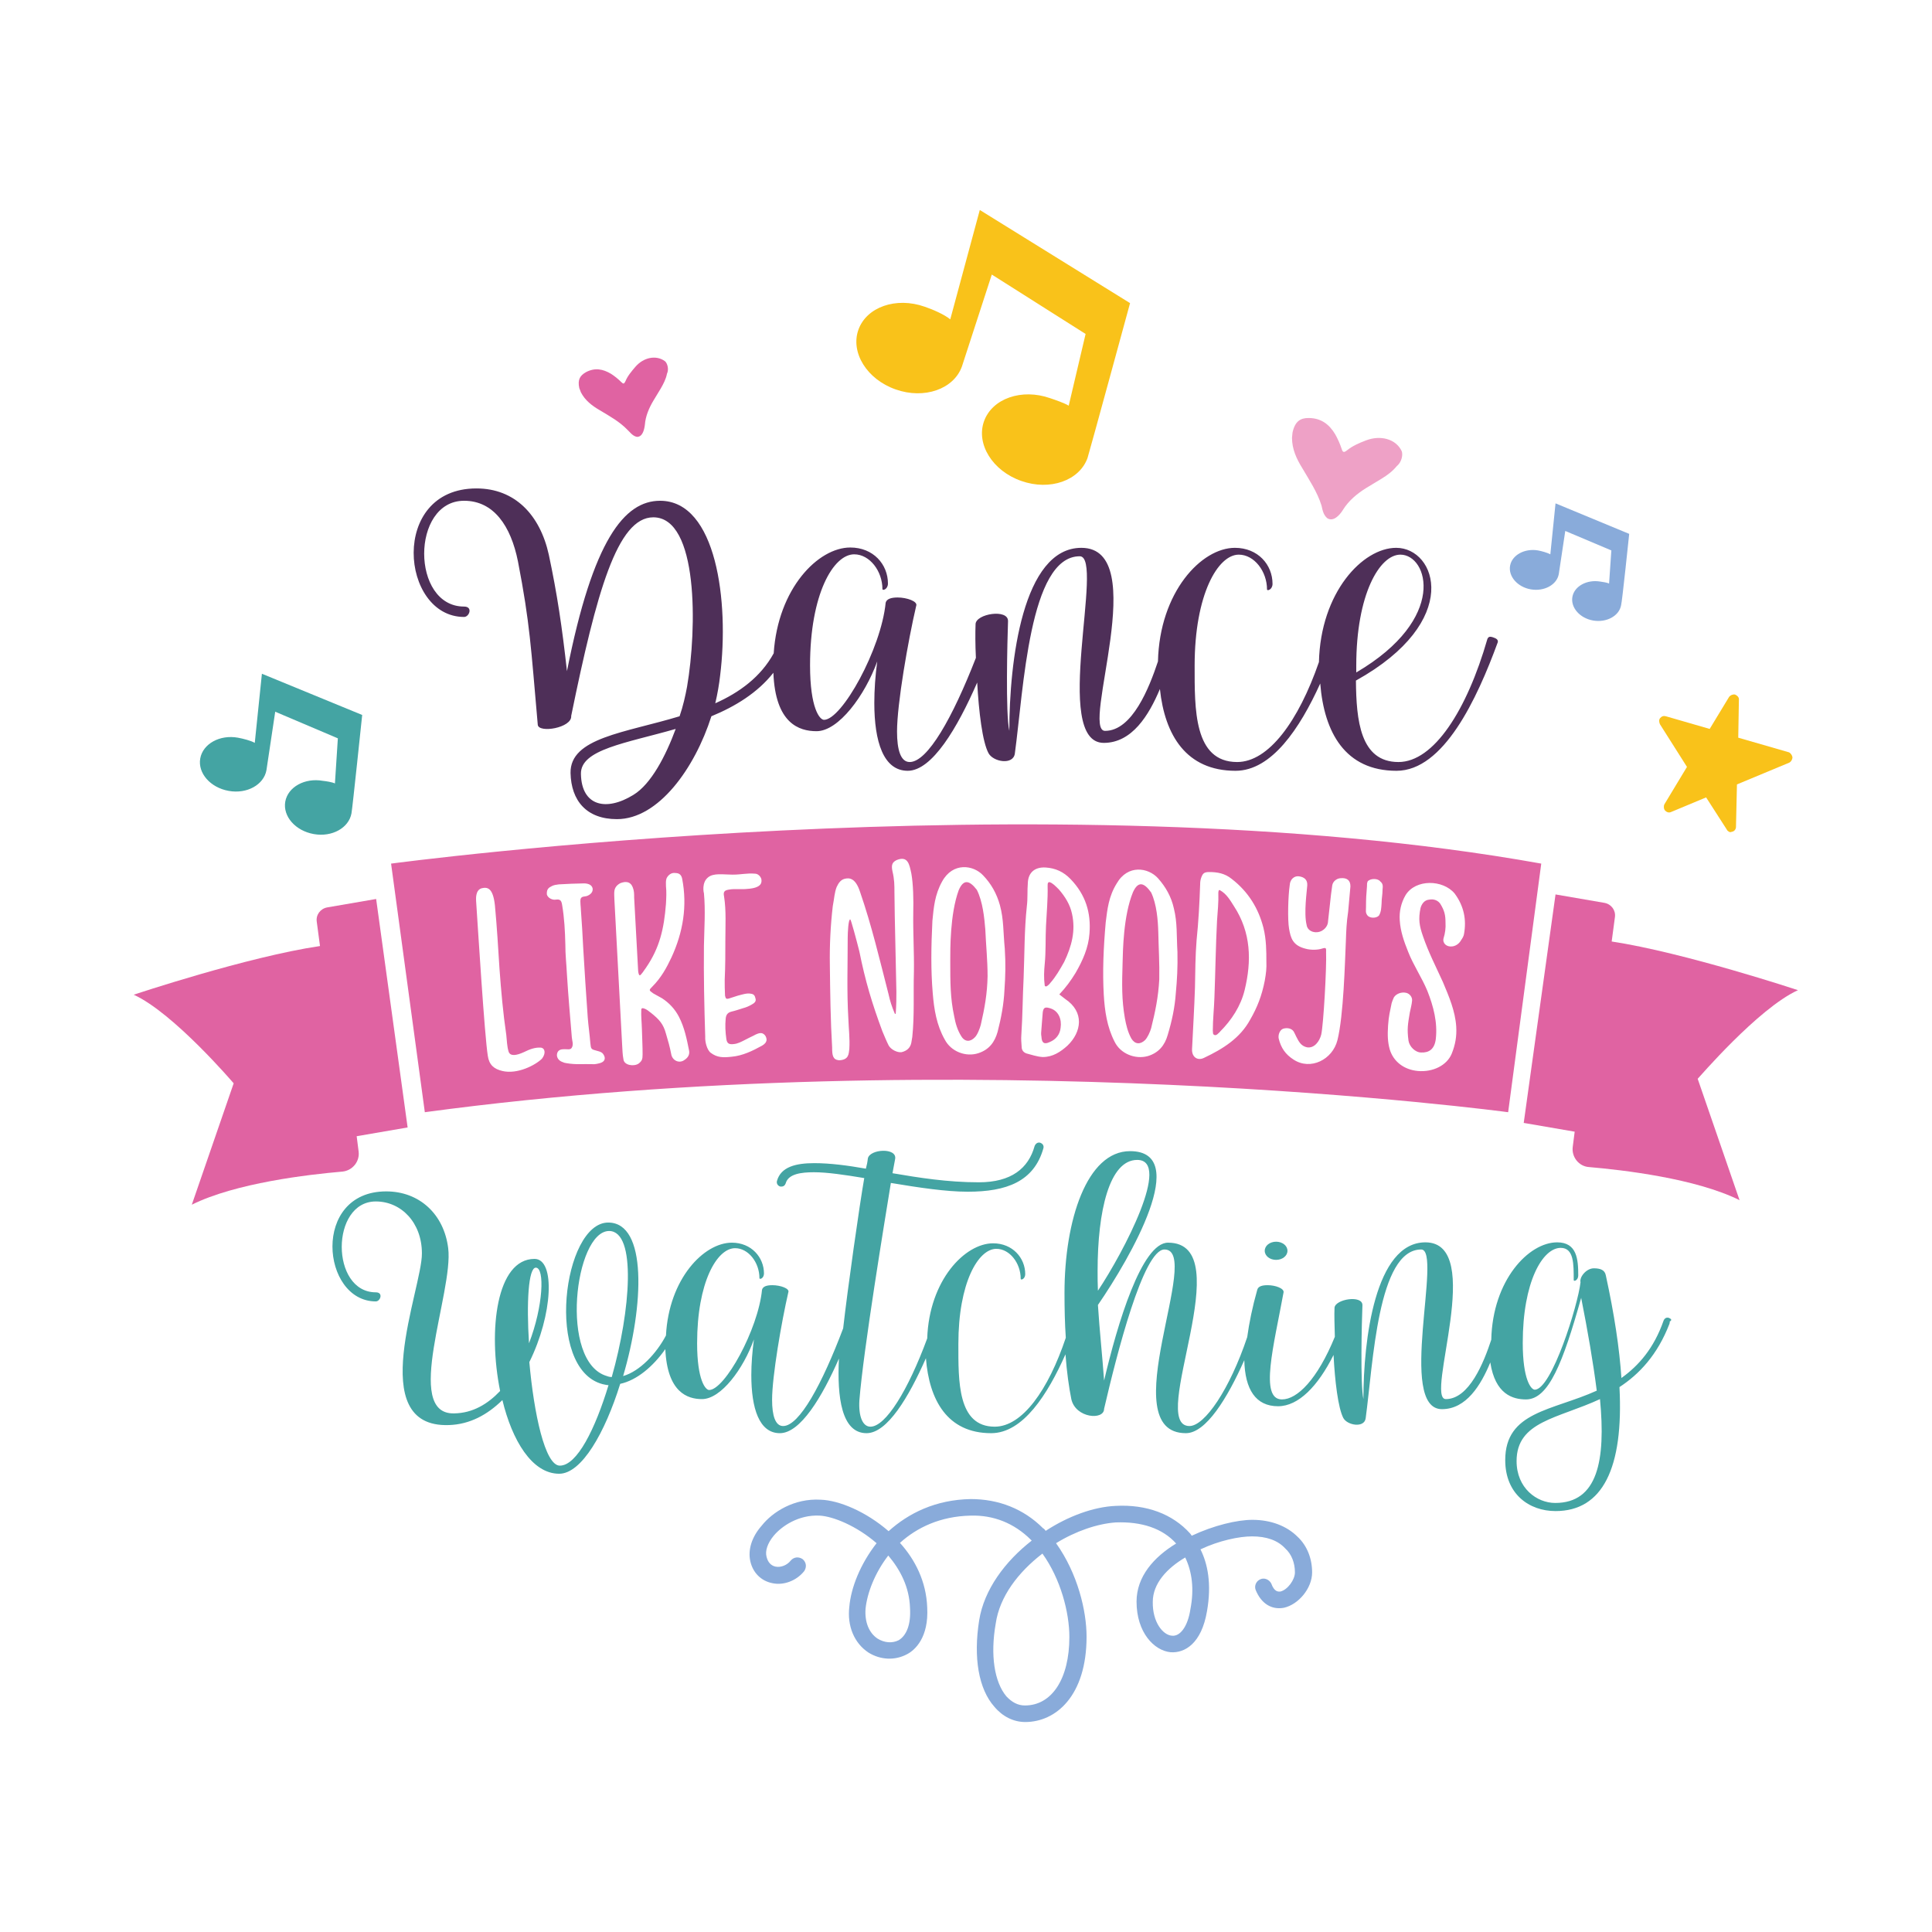 <?xml version="1.0" encoding="utf-8"?>
<!-- Generator: Adobe Illustrator 20.0.0, SVG Export Plug-In . SVG Version: 6.00 Build 0)  -->
<svg version="1.1" id="Layer_1" xmlns="http://www.w3.org/2000/svg" xmlns:xlink="http://www.w3.org/1999/xlink" x="0px" y="0px"
	 viewBox="0 0 595.3 595.3" enable-background="new 0 0 595.3 595.3" xml:space="preserve">
<g>
	<path fill="#4E2F58" d="M460.1,196.4c-0.3-0.1-0.6-0.2-0.9-0.2c-0.4,0-0.7,0.2-0.9,0.7c-6.3,21.9-16.5,37.9-27.4,37.9
		c-11.8,0-13-12.9-13.1-25.1c32.9-18.3,24.8-40.9,12.4-40.9c-10.3,0-23.3,13.7-23.8,35.2c-6.3,18.2-15.5,30.8-25.2,30.8
		c-13.4,0-13.1-16.4-13.1-29.7c0-22,7.2-34.2,13.6-34.2c4.8,0,8.7,5.2,8.7,10.7c0,0.6,1.7,0.1,1.7-1.7c0-5.9-4.5-11.1-11.6-11.1
		c-10.3,0-23.2,13.6-23.7,35c-2.7,8.1-7.9,21.4-16.3,21.4c-7.7,0,14.5-56.4-7.3-56.4c-18.1,0-22.2,35.1-22.2,56.4
		c-1.2-5.3-0.6-27.9-0.4-33.8c0.1-3.9-9.9-2.3-10,0.9c-0.1,2.6-0.1,6.3,0.1,10.4c-7.2,18.5-14.9,32.1-20.4,32.1
		c-2.8,0-3.9-3.8-3.9-9.4c0-8.5,3.4-28,5.9-38.7c0.6-1.4-2.9-2.6-5.7-2.6c-1.9,0-3.4,0.4-3.7,1.6c-1.4,14.3-13.5,36.1-19,36.1
		c-1.3,0-4.3-3.5-4.3-16.8c0-22,7.2-34.2,13.6-34.2c4.8,0,8.7,5.2,8.7,10.7c0,0.6,1.7,0.1,1.7-1.7c0-5.9-4.5-11.1-11.6-11.1
		c-9.9,0-22.3,12.6-23.6,32.6c-4,7.3-10.6,12.1-18,15.4c0.7-3,1.2-5.9,1.5-8.6c2.8-22.6-1.1-53.8-18.5-53.8c-11,0-20.7,12-28.7,52.5
		c-1.5-13.5-3-23.7-5.6-35.9c-2.7-12.2-10.4-20.4-22.3-20.4c-26.9,0-23.4,39.6-3.8,39.6c1.6,0,2.8-3.2,0-3.2
		c-16.4,0-16.4-32.6,0-32.6c9.1,0,14.4,7.7,16.6,18.7c3.7,19.1,4,26.5,6.1,50.3c0.2,2.7,10.6,1,10.3-2.7
		c7.8-38.1,14.2-61.2,25.3-61.2c13.9,0,13.5,34.2,10.4,52.2c-0.5,2.7-1.2,5.9-2.3,9.1c-16.8,5.1-33.8,6.6-33.6,17.5
		c0.2,8.5,4.9,14.2,14.3,14.2c12.8,0,24-15.7,29.1-31.7c7.3-3,14.2-7.2,19.1-13.4c0.6,15.6,7.9,18,13.3,18c6.8,0,14.9-11,18.7-21.5
		c-0.6,4.4-0.9,8.8-0.9,12.8c0,11.9,2.8,20.9,10.3,20.9c7.5,0,15.3-13.2,21.4-27.2c0.5,9,1.6,18.3,3.5,21.8c1.5,2.7,7.6,3.7,8.1,0.1
		c2.7-19.7,4.4-60.8,20-60.8c7.8,0-8.8,57.5,7.4,57.5c8.7,0,13.9-8.5,17.3-16.6c1.5,14.2,8.1,25.2,23.3,25.2
		c11.1,0,19.8-13,26.1-26.9c1.2,15.1,7.7,26.9,23.5,26.9c14.5,0,24.8-22.1,31.2-39.6C461.7,197.1,461,196.7,460.1,196.4z
		 M417.9,205.1c0-22,7.2-34.2,13.6-34.2c8.5,0,14.7,19.7-13.6,36.3V205.1z M195.2,244.9c-8.4,5.2-16,3.5-16.2-6.4
		c-0.2-7.6,13.9-9.5,29.2-13.9C205.1,233,200.6,241.6,195.2,244.9z"/>
	<g>
		<path fill="#E063A2" d="M375.9,274.3c-0.4-0.3-0.5,0.5-0.5,0.8c0.1,2.9-0.2,5.7-0.4,8.6c-0.4,7.8-0.5,15.6-0.8,23.5
			c-0.1,3.4-0.5,6.9-0.5,10.4c0.1,0.5-0.1,1.1,0.5,1.3c0.5,0.2,0.9-0.2,1.2-0.5c0.2-0.2,0.4-0.3,0.5-0.5c3.6-3.6,6.4-7.9,7.6-12.8
			c2.2-9,2-17.8-3.3-25.9C379,277.3,377.9,275.4,375.9,274.3z"/>
		<path fill="#E063A2" d="M301,274.2c-2.3-3-4.1-3.4-5.6,0.1c-2.7,7.4-2.6,18.3-2.6,21.8c0,6.7,0,11.4,1.2,17c0.4,2.2,1,4.3,2.2,6.2
			c1.1,1.8,2.8,1.8,4.2,0.3c0.8-0.8,1.5-2.7,1.8-3.8c1.2-5.2,2-9.7,2.1-15c0-4.9-0.5-9.7-0.7-14.4
			C303.3,282.7,302.8,277.8,301,274.2z"/>
		<path fill="#E063A2" d="M322.8,273c0.1,4.1-0.3,8.2-0.5,12.3c-0.2,3.9,0,7.9-0.4,11.8c-0.2,2.1-0.3,4.2,0,6.5
			c0,0.3,0.3,0.4,0.6,0.3c0.5-0.3,0.9-0.7,1.1-1c1.7-1.9,3-4.2,4.3-6.5c2.3-4.8,3.6-9.6,2.4-14.9c-0.6-2.8-2.1-5.2-4-7.4
			C323.8,271.5,322.7,271.1,322.8,273z"/>
		<path fill="#E063A2" d="M354.7,275c-2.2-3.1-4-3.6-5.6-0.1c-3,7.3-3.1,18.2-3.2,21.7c-0.2,6.7-0.3,11.4,0.7,17.1
			c0.4,2.2,0.9,4.3,2,6.3c1.1,1.8,2.7,1.9,4.2,0.5c0.8-0.8,1.6-2.6,1.9-3.7c1.3-5.2,2.2-9.6,2.5-15c0.1-4.9-0.2-9.7-0.3-14.5
			C356.8,283.5,356.4,278.6,354.7,275z"/>
		<path fill="#E063A2" d="M323.3,310.6c-1.4-0.4-1.8,0-2,1.3c-0.2,2.1-0.3,4.1-0.5,6.4c0,0.3,0,0.7,0.1,1.2c0.1,1.8,0.8,2.4,2.5,1.6
			c2-0.8,3.2-2.4,3.4-4.4C327.2,314.1,326.2,311.3,323.3,310.6z"/>
		<path fill="#E063A2" d="M120.5,266.1l10.4,76.6c166.8-22.5,333.8,0,333.8,0l10.2-76.6C323.2,238.9,120.5,266.1,120.5,266.1z
			 M167,326.2c-2,2-7.6,4.9-12.2,3.8c-2.6-0.6-4.1-1.9-4.5-4.7c-1-6.3-3-38.7-3.6-47.7c0-0.5-0.3-3.3,1.7-3.9
			c1.7-0.4,3.5-0.3,4.1,5.3c0.6,6.4,1,13,1.4,19.4c0.5,6.9,1.1,13.7,2.1,20.5c0.2,1.8,0.2,3.4,0.7,5.1c0.5,1.6,2.5,1.2,4.7,0.2
			c2-1,3.6-1.5,5.2-1.4C167.9,322.9,168.3,324.5,167,326.2z M185.1,327.5c-0.6,0.2-1.9,0.5-2.5,0.4c-3-0.1-5.1,0.2-8-0.3
			c-0.4-0.1-0.8-0.1-1.1-0.3c-1-0.3-1.8-1-1.9-2.1c0-1.3,0.8-1.9,2-1.9c1.2-0.1,2.3,0.4,2.7-0.7c0.4-0.9,0-1.9-0.1-2.9
			c-0.5-6.2-1.1-12.7-1.5-19.3c-0.2-3.9-0.5-6-0.5-9.4c-0.1-4.1-0.3-8.1-1-12.2c-0.2-1.2-0.5-1.8-1.9-1.6c-1.1,0.2-2.5-0.5-2.8-1.6
			c-0.1-1.7,0.6-2.1,1.6-2.6c0.6-0.3,1.3-0.4,2.1-0.5c1.1-0.1,6.3-0.3,7.7-0.3c1.1,0,2.4,0.3,2.7,1.5c0.2,1.2-0.7,2-1.8,2.4
			c-0.6,0.2-1.6,0-1.9,0.9c-0.2,0.8,0.1,2.7,0.1,3.5c0.3,4.1,0.5,7.4,0.7,11.5c0.4,7.1,0.9,14.3,1.4,21.5c0.2,2.6,0.6,5.3,0.8,7.9
			c0.2,1.9,0.2,1.9,2.1,2.4c0.7,0.2,1.3,0.3,1.8,0.9C186.7,325.9,186.5,327,185.1,327.5z M210.9,326.6c-1.6,1.2-3.8,0.2-4.1-1.9
			c-0.4-2.1-1-4.2-1.6-6.2c-0.8-3-2.1-4.4-4.6-6.4c-0.6-0.4-1.2-1.1-2.3-1.4c-0.2-0.1-0.7-0.1-0.7,0.4c-0.1,2.1,0.1,3.2,0.2,6.3
			c0.1,3.6,0.2,4.9,0.2,7.5c0,1.5-0.2,2-1.2,2.8c-1.4,1-4.5,0.6-4.7-1.3c-0.3-1.5-0.3-3-0.4-4.4c-0.8-15-1.6-30-2.4-45
			c0-0.8-0.1-1.6,0-2.4c0.1-1,0.7-1.9,1.9-2.5c1.9-0.7,3.2-0.3,3.8,1.4c0.4,1,0.4,2,0.4,3.1c0.4,7.3,0.8,14.6,1.2,22
			c0,0.8,0.2,1.9,0.5,1.9c0.3,0.2,1.5-1.7,2-2.4c4.1-6,5.5-11.8,6.1-19.6c0.1-1.9,0.2-3.6,0-5.5c0-0.8-0.1-1.6,0.2-2.4
			c0.5-1,1.5-1.8,2.7-1.6c1.4,0,1.9,0.8,2.1,1.8c1.6,8.3,0.3,16.4-3.3,24.2c-1.5,3.2-3.2,6.3-5.9,9c-1.1,1.1-1.1,1.1,0.3,2.1
			c0.9,0.5,1.8,1,2.7,1.5c2.3,1.5,4,3.4,5.2,5.7c1.7,3.3,2.4,6.8,3.1,10.3C212.6,324.9,212,325.9,210.9,326.6z M234.8,322.2
			c-2.9,1.6-6,3.1-9.3,3.4c-2.7,0.3-4.5,0.3-6.5-1.2c-1.2-0.9-1.8-3.5-1.7-4.9c-0.3-9.4-0.5-18.8-0.4-28.1c0.1-5.4,0.5-10.8,0-16.2
			c-0.1-0.2-0.7-3.2,1.2-4.8c1.7-1.5,4.8-0.9,7.6-0.9c2.8,0,4.3-0.5,6.9-0.3c1,0,1.8,0.9,2,1.7c0.1,0.8,0.4,2.7-4.4,3
			c-1.6,0.2-4-0.1-5.5,0.2c-1.5,0.2-1.9,0.7-1.6,2.1c0.7,4.5,0.4,9,0.4,13.5c0,4,0,8.1-0.2,12.2c0,1.6,0,3,0.1,4.9
			c0.2,0.8,0.3,1.1,1.1,0.9c0.9-0.3,1.8-0.6,2.8-0.9c1.2-0.3,2.9-0.9,4.1-0.6c0.8,0.1,1.2,0.5,1.4,1.5c0.3,1-0.6,1.5-1.3,1.9
			c-0.7,0.4-1.6,0.8-2.4,1c-1.3,0.4-2.4,0.8-3.7,1.1c-1.2,0.3-1.7,1-1.8,2.2c-0.2,2-0.1,4.1,0.2,6.2c0.2,1.4,0.8,1.8,2.3,1.6
			c1.2-0.1,2.3-0.7,3.3-1.2c0.9-0.5,1.8-0.9,2.8-1.4c0.7-0.4,1.9-1,2.7-0.7c0.7,0.3,1.2,0.9,1.3,1.9
			C236.2,321.2,235.5,321.8,234.8,322.2z M281.1,319.5c-0.1,0.6-0.2,1.2-0.3,1.8c-0.3,1.5-1.3,2.5-3,2.9c-1.3,0.2-3.3-0.8-4-2.1
			c-0.7-1.4-1.3-2.9-1.9-4.3c-3.2-8.6-5.3-15.6-7.1-24.6c-0.9-3.6-2.6-9.9-2.8-9.9c-0.6-0.2-0.8,4.1-0.8,5.6c0,8.8-0.3,16.5,0.2,25
			c0.1,3.1,0.5,6.1,0.3,9.3c-0.2,1.5-0.1,3.4-3.2,3.5c-1.9-0.2-2.1-1.5-2.1-4c-0.5-8.4-0.6-16.9-0.7-25.3
			c-0.1-6.1,0.2-12.2,0.9-18.2c0.5-2.6,0.5-4.1,1.2-5.9c0.6-1.3,1.3-2.2,2.4-2.5c1.5-0.4,3.4-0.3,4.8,4c3.6,10.4,6.1,21.1,8.8,31.6
			c0.4,1.9,1,3.8,1.9,5.9c0.1,0.2,0.3,0.1,0.3,0c0.2-2.9,0.2-4.6,0.2-6.7c-0.2-8.9-0.3-14.5-0.5-23.4c0-1.6-0.1-5.7-0.1-7.3
			c0-2.1,0-3.9-0.6-6.4c-0.5-2.2,0.1-2.9,1.3-3.5c3.5-1.4,3.9,1.4,4.5,4.1c0.6,3.3,0.7,8.1,0.6,12.2c-0.1,6,0.3,12.1,0.2,18.2
			C281.4,306.1,281.8,312.8,281.1,319.5z M309.5,305c-0.2,4.4-1,8.6-2.1,12.9c-0.9,3.2-2.6,5.5-5.9,6.6c-3.9,1.3-8.5-0.5-10.4-4.2
			c-2.5-4.4-3.3-9.3-3.7-14.3c-0.6-7.1-0.5-14.3-0.1-22.3c0.4-4,0.7-8,3-12.1c3.3-6,9.6-5.1,12.6-1.9c2.5,2.6,4.2,5.6,5.2,9.2
			c1.2,4.4,1,8.3,1.5,13.4C309.9,297,309.8,300.8,309.5,305z M335.7,287.6c-0.3,4.4-2.1,8.4-4.3,12.2c-1.4,2.3-3,4.5-5,6.6
			c0.8,0.6,1.3,1,1.8,1.4c6,4,5.1,10.2,0.7,14.4c-2.1,1.9-4.5,3.5-7.6,3.5c-1.8-0.1-3.4-0.7-5-1.1c-0.9-0.3-1.5-1-1.5-2
			c-0.1-1.3-0.2-2.5-0.1-3.7c0.4-5.9,0.4-11.7,0.7-17.5c0.3-7.4,0.2-14.8,1-22.2c0.3-2.3,0.1-4.7,0.3-7.1c0.1-3.2,2.1-5,5.5-4.8
			c3,0.2,5.5,1.3,7.7,3.6C334.5,275.7,336.2,281.2,335.7,287.6z M362.3,306c-0.3,4.4-1.2,8.6-2.5,12.9c-0.9,3.2-2.8,5.5-6.1,6.5
			c-3.9,1.1-8.5-0.7-10.3-4.5c-2.3-4.5-3-9.4-3.3-14.4c-0.4-7.1-0.1-14.3,0.6-22.3c0.5-4,0.9-8,3.4-12c3.4-5.9,9.7-4.9,12.7-1.6
			c2.4,2.7,4.1,5.7,4.9,9.3c1.1,4.4,0.8,8.3,1.1,13.4C362.9,298,362.7,301.8,362.3,306z M389.7,302.2c-0.9,4.6-2.3,8.2-4.5,12
			c-3.1,5.7-8.4,9-14.1,11.7c-2.1,1.1-3.9-0.2-3.8-2.6c0.3-6.4,0.7-12.7,0.9-19c0.1-4.9,0.1-9.7,0.5-14.6c0.6-5.8,0.9-11.5,1.1-17.3
			c0-0.7,0.1-1.3,0.3-1.9c0.5-1.4,0.9-1.8,2.5-1.8c2.5,0,4.8,0.4,6.9,2.1c5.2,4,8.3,9.2,9.8,15.1c0.9,3.6,0.9,7.4,0.9,10.2
			C390.3,298.5,390.1,299.9,389.7,302.2z M415.4,280.9c-0.5,3.3-0.6,6-0.7,9c-0.3,6.7-0.7,23-2.6,30.6c-1.5,6-8.3,9.4-13.5,6
			c-2.5-1.6-3.9-3.6-4.6-6.5c-0.2-1,0.2-2.5,1.3-3c1.2-0.4,2.6-0.2,3.3,0.8c0.3,0.5,0.5,1,0.8,1.6c0.8,1.6,1.5,2.9,3.3,3.3
			c2.3,0.4,3.9-1.9,4.4-3.9c0.7-3,1.7-20.8,1.5-25.4c0-1.1,0.2-1.6-1.3-1.1c-1.2,0.4-3.4,0.5-5.1,0c-3.9-1-4.5-3.3-5-6.1
			c-0.5-2.8-0.3-10.1,0.2-13.5c0.1-1.7,1.3-2.8,2.7-2.7c1.8,0.2,2.8,1.1,2.7,2.8c-0.1,1.7-1.1,8.5-0.2,12.2c0.3,2.1,2.9,2.8,4.7,1.8
			c1.6-0.9,1.9-2.3,1.9-2.9c0.3-2.5,0.3-2.8,0.6-5.4c0.2-1.9,0.4-3.8,0.7-5.7c0.2-1.2,1.3-2.1,2.5-2.2c2-0.2,3.1,0.6,3.1,2.5
			C415.9,275.5,415.7,277.8,415.4,280.9z M426,274.1c0,1.6-0.3,2.7-0.3,4.3c-0.1,1.3-0.1,2.5-0.8,3.7c-0.8,0.9-2.9,0.9-3.6-0.1
			c-0.6-0.8-0.4-1.4-0.4-2.5c0-2.7,0.1-4,0.3-6.4c0-0.8,0-0.9,0.2-1.5c0.8-1,3.2-1,3.9,0C426.2,272.3,426.1,273.1,426,274.1z
			 M451.1,287.8c-0.1,0.7-0.5,1.3-0.9,1.9c-0.5,0.9-1.4,1.7-2.6,1.9c-1.9,0.3-3.2-1-2.8-2.5c0.5-1.6,0.7-3.2,0.6-4.8
			c0-2.3-0.3-3.7-1.6-5.8c-0.6-0.9-1.8-1.6-3.4-1.3c-1.6,0.1-2.4,1.5-2.7,2.6c-0.7,3.4-0.4,5.4,0.8,8.8c1.6,4.7,4,9.4,6.1,14
			c1.9,4.5,3.8,9,4.1,13.7c0.2,3-0.3,5.7-1.4,8.4c-1.5,3.6-5.8,5.7-10.4,5.3c-4.4-0.4-7.6-3-8.7-6.7c-0.6-2.2-0.7-4.2-0.5-7.3
			c0.2-3,0.6-4.4,1.1-6.9c0.2-0.6,0.4-1.2,0.7-1.8c0.7-1.1,2.3-1.7,3.7-1.4c1.1,0.2,2,1.3,1.9,2.4c-0.1,1.3-0.5,2.6-0.7,3.7
			c-0.6,3.6-0.9,5-0.4,8.7c0.3,1.8,2.1,3.6,3.9,3.6c2.4,0.1,4.1-1,4.5-4.1c0.6-5.1-0.7-10.1-2.6-14.9c-1.7-4.1-4.3-7.9-5.9-12
			c-1.3-3.2-2.4-6.4-2.6-9.7c-0.2-2.7,0.4-5.4,1.8-7.8c3.1-5,11.5-4.8,15.1-0.5C451.1,279.2,451.9,283.4,451.1,287.8z"/>
	</g>
	<g>
		<path fill="#44A4A3" d="M393.2,388.2c1.9,0,3.5-1.2,3.5-2.8s-1.6-2.8-3.5-2.8c-1.9,0-3.5,1.2-3.5,2.8S391.3,388.2,393.2,388.2z"/>
		<path fill="#44A4A3" d="M514.3,406.1c-0.8-0.3-1.4,0.1-1.7,0.8c-3,8.6-7.7,13.9-13,17.7c-0.6-9.1-2.2-19.7-4.8-31.6
			c-0.3-1.7-1.7-2.2-3.7-2.2c-2.3,0-4.5,2.7-4.1,4.3c-0.8,7.1-8.9,33.1-14.1,33.1c-1.1,0-3.7-3-3.7-14.4c0-18.8,6.1-29.3,11.7-29.3
			c4.1,0,4,5.1,4,9.9c0,0.6,1.4,0.1,1.4-1.4c0-5-0.4-10.2-6.5-10.2c-8.8,0-19.9,11.7-20.3,30c-2.3,7-6.8,18.3-14,18.3
			c-6.6,0,12.4-48.3-6.3-48.3c-15.5,0-19.1,30.1-19.1,48.3c-1-4.6-0.5-23.9-0.3-28.9c0.1-3.3-8.5-1.9-8.6,0.8
			c-0.1,2.2,0,5.3,0.1,8.9c-5.4,13.2-11.6,19.3-16.3,19.3c-7,0-2.5-16.6,0.5-33c0.2-1.2-2.5-2.2-4.9-2.2c-1.6,0-2.9,0.3-3.2,1.4
			c-1.5,5.3-2.5,10.2-3.1,14.6c-5.4,16.1-13.1,27.4-17.8,27.4c-13.1,0,15.9-56.5-6.6-56.5c-8.1,0-15.6,25-19.7,42.5
			c-0.5-7.2-1.4-15.4-1.9-23.3c10.1-14.7,28.9-47.4,9.9-47.4c-13.3,0-20.2,21.3-20.2,43.7c0,4.7,0.1,9.4,0.4,13.8
			c-5.4,16.1-13.4,27.4-21.9,27.4c-11.5,0-11.2-14.1-11.2-25.5c0-18.8,6.1-29.3,11.7-29.3c4.1,0,7.5,4.4,7.5,9.2
			c0,0.6,1.4,0.1,1.4-1.4c0-5-3.9-9.5-9.9-9.5c-8.7,0-19.7,11.4-20.3,29.3c-5.9,16-12.8,27.2-17.5,27.2c-2.4,0-3.7-3.2-3.4-8.1
			c1.2-15.4,7.9-55.9,9.7-67c8.4,1.4,16.9,2.7,23.7,2.7c11.9,0,20.4-3.1,23.3-13.4c0.2-0.8-0.2-1.4-1-1.7c-0.8-0.2-1.4,0.3-1.7,1
			c-1.9,6.9-7.2,11.2-17.2,11.2c-9.6,0-18.4-1.4-26.6-2.8c0.3-1.4,0.5-2.9,0.8-4.3c0.8-3.7-7.9-3.2-8.4-0.2c-0.1,1-0.3,2-0.6,3.1
			c-5.7-1-11-1.7-15.9-1.7c-5.6,0-10.3,1.1-11.5,5.5c-0.2,0.8,0.3,1.5,1,1.7c0.9,0.1,1.4-0.2,1.7-1c0.8-2.9,4.8-3.4,8.7-3.4
			c4.1,0,9.5,0.8,15.5,1.8c-1.5,8.6-5.1,33.9-6.5,46.3c-6.5,17.2-13.5,30.1-18.5,30.1c-2.4,0-3.4-3.2-3.4-8.1c0-7.2,2.9-24,5-33.1
			c0.5-1.2-2.5-2.2-4.9-2.2c-1.6,0-2.9,0.3-3.2,1.4c-1.2,12.3-11.5,30.9-16.3,30.9c-1.1,0-3.7-3-3.7-14.4c0-18.8,6.1-29.3,11.7-29.3
			c4.1,0,7.5,4.4,7.5,9.2c0,0.6,1.4,0.1,1.4-1.4c0-5-3.9-9.5-9.9-9.5c-8.6,0-19.4,11.1-20.3,28.6c-2.9,5.5-8,11-13.2,12.5
			c6.4-21.7,7.5-47.3-4.6-47.3c-13.9,0-19.7,45.1-1.7,49.8c0.6,0.1,1.2,0.3,1.8,0.3c-4.1,13.5-9.7,24.8-15,24.8
			c-4.6,0-8-16.2-9.4-31.9c7.2-14.5,8.1-31.8,1.6-31.8c-11.7,0-14.4,21.9-10.6,40.7c-3.8,4-8.4,6.8-14.1,6.9
			c-16.1,0.5-0.2-37.4-1.9-50.9c-1.3-10.5-8.9-17.5-19.1-17.5c-23.1,0-20,33.9-3.2,33.9c1.4,0,2.4-2.8,0-2.8c-14,0-14-28,0-28
			c7.8,0,14.2,6.5,14.2,16c0.1,10.8-17.9,53.8,8.3,52.9c6.5-0.2,11.9-3.2,16.5-7.7c3,12.4,9.1,22.7,17.5,22.7
			c6.9,0,14.1-12.6,18.8-27.7c5.1-1.1,10.1-5.3,13.9-10.7c0.6,13.3,6.8,15.4,11.3,15.4c5.9,0,12.8-9.4,16-18.4
			c-0.5,3.8-0.8,7.5-0.8,11c0,10.2,2.4,17.9,8.8,17.9c6.3,0,13-11.1,18.2-23c-0.6,11.9,0.8,23,8.5,23c6.4,0,13-11.1,18.3-23.1
			c1,12.9,6.6,23.1,20.1,23.1c9.8,0,17.4-11.9,22.9-24.3c0.4,5.5,1.1,10.3,1.8,13.8c1.3,5.9,10.1,6.6,10.1,3
			c3.9-16.8,12.1-49.1,18.6-49.1c12.1,0-16.2,56.6,6.6,56.6c6.2,0,12.8-10.8,18-22.5c0.2,9,3.5,14.2,10.4,14.2
			c6.3,0,12.3-6.2,17.1-15.8c0.4,8,1.4,16.3,3,19.4c1.2,2.3,6.5,3.2,6.9,0.1c2.3-16.9,3.7-52,17.1-52c6.7,0-7.5,49.2,6.4,49.2
			c7.5,0,12-7.4,14.9-14.4c1.5,9.8,6.9,11.4,11,11.4c7,0,11.4-11.4,17-31.3c2,10.1,3.7,19.9,4.8,28.6c-13.7,6.2-28.2,6.4-28.2,21.4
			c0,10.4,7.3,15.7,15.5,15.7c14.5,0,21-13.2,19.7-38.2c6.1-4,11.7-9.9,15.4-19.5c0.1-0.3,0.1-0.5,0.1-0.7
			C515.3,406.7,514.9,406.4,514.3,406.1z M165.1,390.6c2.8,0,2.3,11.9-2.1,23.3C162.2,401.5,162.8,390.6,165.1,390.6z M188.5,424.3
			c-0.5,0-1-0.1-1.5-0.3c-14.8-4.3-9.9-44.7,0.7-44.7C196.2,379.4,194.3,403.9,188.5,424.3z M338.2,391.6c0-18.4,3.6-34.2,12.2-34.2
			c10.7,0-4.1,28.3-12.1,40.3C338.2,395.7,338.2,393.6,338.2,391.6z M479.2,463.1c-5.7,0-11.9-4.6-11.9-12.9
			c0-12.3,12.8-13.1,25.7-19.1C494.8,450,492.3,463.1,479.2,463.1z"/>
	</g>
	<path fill="#44A4A3" d="M111.6,220.3l-30.9-12.7l-2.2,21.3c-1.2-0.7-3.6-1.3-5.2-1.6c-5.6-1-10.8,1.9-11.6,6.4
		c-0.8,4.5,3.1,9,8.8,10c5.6,1,10.8-1.9,11.6-6.4c0.1-0.7,2.7-18,2.7-18l19.3,8.2l-0.9,13.9c-0.8-0.4-2.7-0.7-3.7-0.8
		c-5.6-1-10.8,1.9-11.6,6.4c-0.8,4.5,3.1,9,8.8,10c5.6,1,10.8-1.9,11.6-6.4C108.6,249.1,111.6,220.3,111.6,220.3z"/>
	<path fill="#89ABDA" d="M502,164.5l-22.7-9.4l-1.6,15.7c-0.9-0.5-2.7-1-3.8-1.2c-4.1-0.7-8,1.4-8.6,4.7s2.3,6.6,6.4,7.3
		c4.1,0.7,8-1.4,8.6-4.7c0.1-0.6,2-13.3,2-13.3l14.2,6l-0.7,10.2c-0.6-0.3-2-0.5-2.7-0.6c-4.1-0.7-8,1.4-8.6,4.7
		c-0.6,3.3,2.3,6.6,6.4,7.3c4.1,0.7,8-1.4,8.6-4.7C499.8,185.7,502,164.5,502,164.5z"/>
	<path fill="#F9C21A" d="M348.2,93.4l-46.3-28.7l-9.1,33.7c-1.8-1.5-5.5-3.1-7.9-3.9c-8.8-3.1-17.9,0.1-20.4,7.1
		c-2.5,7,2.6,15.3,11.5,18.4c8.8,3.1,17.9-0.1,20.4-7.1c0.4-1.2,9.2-28.3,9.2-28.3l28.9,18.3l-5.2,22.1c-1.3-0.8-4.2-1.8-5.7-2.3
		c-8.8-3.1-17.9,0.1-20.4,7.1c-2.5,7,2.6,15.3,11.5,18.4c8.8,3.1,17.9-0.1,20.4-7.1C335.8,138.9,348.2,93.4,348.2,93.4z"/>
	<g>
		<g>
			<path fill="#F9C21A" d="M532,255.5l-6.3-9.8l-10.8,4.5c-0.6,0.3-1.3,0.1-1.8-0.4c-0.5-0.5-0.5-1.4-0.3-1.9l7-11.6l-8.3-13.1
				c-0.3-0.6-0.4-1.4,0-1.9c0.5-0.6,1.1-0.8,1.8-0.6l13.5,3.9l6-9.9c0.4-0.5,1.1-0.8,1.8-0.7c0.7,0.3,1.3,0.9,1.2,1.6l-0.2,11.7
				l15.6,4.5c0.5,0.2,1,0.9,1.1,1.5c0,0.7-0.4,1.4-1,1.7l-16.1,6.7l-0.3,13.1c0,0.7-0.5,1.4-1.3,1.5c-0.2,0.1-0.4,0.1-0.6,0.1
				C532.6,256.2,532.2,256,532,255.5z"/>
		</g>
	</g>
	<g>
		<path fill="#E063A2" d="M180.5,114.7c2.8-1.5,5.3-1,7.8,0.5c1.1,0.7,2.2,1.6,3.1,2.5c0.7,0.7,0.9,0.6,1.3-0.2
			c0.7-1.7,1.9-3.1,3.1-4.5c2.5-2.9,6.4-3.7,9.1-1.7c0.7,0.6,1.3,2.4,0.6,3.9c-0.3,1.6-1.1,3.1-1.9,4.5c-0.8,1.3-1.6,2.6-2.3,3.8
			c-1.3,2.2-2.4,4.7-2.6,7.4c-0.2,1.7-0.8,3.8-2.5,3.7c-1.4-0.3-2.3-1.7-2.8-2.1c-2.5-2.6-5.6-4.3-8.6-6.1c-2.4-1.4-4.5-3-5.8-5.5
			c-0.2-0.6-0.4-1-0.5-1.3C177.9,116.9,178.8,115.7,180.5,114.7z"/>
	</g>
	<g>
		<path fill="#EEA1C6" d="M403.2,128.8c3.9,0,6.4,2,8.2,5c0.8,1.4,1.5,3,2,4.5c0.3,1.1,0.7,1.2,1.6,0.5c1.7-1.4,3.8-2.3,5.9-3.1
			c4.4-1.7,9.2-0.5,11,3.3c0.4,1,0.1,3.3-1.5,4.6c-1.3,1.6-2.9,2.8-4.7,3.9c-1.6,1-3.2,1.9-4.8,2.9c-2.7,1.7-5.3,3.8-7.1,6.7
			c-1.1,1.8-3,3.7-4.8,2.6c-1.4-1.1-1.6-3.2-1.8-3.9c-1.3-4.2-3.8-7.9-5.9-11.5c-1.8-2.9-3.2-5.9-3.2-9.4c0.1-0.7,0.1-1.4,0.2-1.8
			C399.1,129.7,400.8,128.8,403.2,128.8z"/>
	</g>
	<g>
		<path fill="#E063A2" d="M554,305.1c0,0-35-11.6-57.4-15l1-7.5c0.3-2.1-1.1-4-3.2-4.4l-15.1-2.6l-9.8,70.4l15.7,2.7l-0.6,4.7
			c-0.4,3.1,1.9,6,5,6.2c10.5,0.9,32.9,3.5,46.4,10.2l-12.9-37.4C523.2,332.4,541.7,310.7,554,305.1z"/>
		<path fill="#E063A2" d="M115.9,277l-15.1,2.6c-2.1,0.4-3.5,2.3-3.2,4.4l1,7.5c-22.4,3.3-57.4,15-57.4,15
			c12.3,5.6,30.8,27.3,30.8,27.3l-12.9,37.4c13.5-6.7,35.9-9.3,46.4-10.2c3.1-0.3,5.4-3.1,5-6.2l-0.6-4.7l15.7-2.7L115.9,277z"/>
	</g>
	<path fill="#89ABDA" d="M231.2,481.1c0.8,3.5,3.3,6,6.7,6.7c3.5,0.8,7.5-0.7,9.9-3.7c0.8-1.2,0.7-2.7-0.5-3.7
		c-1.2-0.8-2.7-0.7-3.7,0.5c-1,1.3-3,2.2-4.7,1.8c-1.3-0.3-2.3-1.3-2.7-3c-0.5-1.8,0.3-4.2,2.2-6.5c2.5-3,7.7-6.5,14.1-6.2
		c4.2,0.2,11.5,3.2,17.6,8.5c-5,6.4-7.9,13.7-8.4,19.6c-0.7,5.9,1.5,11.2,5.9,14.1c3.7,2.3,8.2,2.5,11.9,0.5
		c2.5-1.3,6.7-5.2,6.2-14.4c-0.3-8-3.7-14.7-8.4-19.9c5.2-4.7,12.4-8.2,21.8-8.4c7-0.2,13.4,2.3,18.6,7.5c0,0,0,0,0.2,0.2
		c-8.2,6.4-14.7,15.1-16.2,24.6c-1.8,11.4-0.2,21.1,4.7,26.6c2.5,3,5.9,4.7,9.5,4.7c9.4,0,18.9-8,18.9-26.3c0-7.9-2.7-19.4-9.4-28.8
		c6-3.7,12.7-6,18.4-6.4c7.9-0.3,14.4,1.8,18.6,6.5c-6.9,4.2-12.2,10.2-12.2,17.9c0,9.5,5.4,15.1,10.5,15.6
		c4.4,0.3,9.5-2.7,11.2-12.6c1.5-8.5,0.2-14.7-2-19.1c5.7-2.7,11.9-4,15.9-4c4.4,0,7.9,1.2,10.2,3.7c2,1.8,3,4.5,3,7.4
		c0,2.3-2.3,5.4-4.5,5.9c-0.5,0-1.8,0.3-2.8-2.5c-0.7-1.3-2.2-1.8-3.3-1.3c-1.3,0.5-2,2-1.5,3.3c1.7,4.2,4.9,6.2,8.7,5.5
		c4.5-1,8.7-6,8.7-10.9c0-4.2-1.5-8.2-4.5-11c-3.3-3.3-8.2-5.2-13.9-5.2c-4.7,0-11.9,1.7-18.7,4.9c-0.2-0.3-0.3-0.5-0.5-0.7
		c-5.4-6-13.4-9-22.9-8.5c-6.9,0.3-14.7,3.2-21.6,7.7c-0.2-0.3-0.5-0.7-0.8-0.8c-6-6-13.7-9-22.3-9c-10.9,0.2-19.2,4.4-25.3,9.9
		c-6.9-6-15.2-9.5-20.9-9.7c-8.2-0.5-14.9,3.8-18.2,8C231.6,473.6,230.4,477.6,231.2,481.1z M366.8,495.8c-0.8,5.4-3.2,8.5-5.7,8.2
		c-2.8-0.2-6-4.2-5.9-10.4c0-5.7,4.4-10.4,10-13.7C367.3,484.3,368,489.6,366.8,495.8z M329.5,504.4c0,12.9-5.4,21.1-13.7,21.1
		c-2.2,0-4-1-5.7-2.8c-3.7-4.4-5-12.7-3.3-22.4c1.2-8.4,7-15.9,14.4-21.6C326.8,486.5,329.5,496.8,329.5,504.4z M273.7,479.3
		c3.7,4.4,6.5,9.7,6.7,16.2c0.3,4.9-1,8.4-3.5,9.9c-2,1-4.4,0.8-6.5-0.5c-2.7-1.8-4-5.2-3.7-9.2
		C267.2,490.8,269.6,484.6,273.7,479.3z"/>
</g>
</svg>
